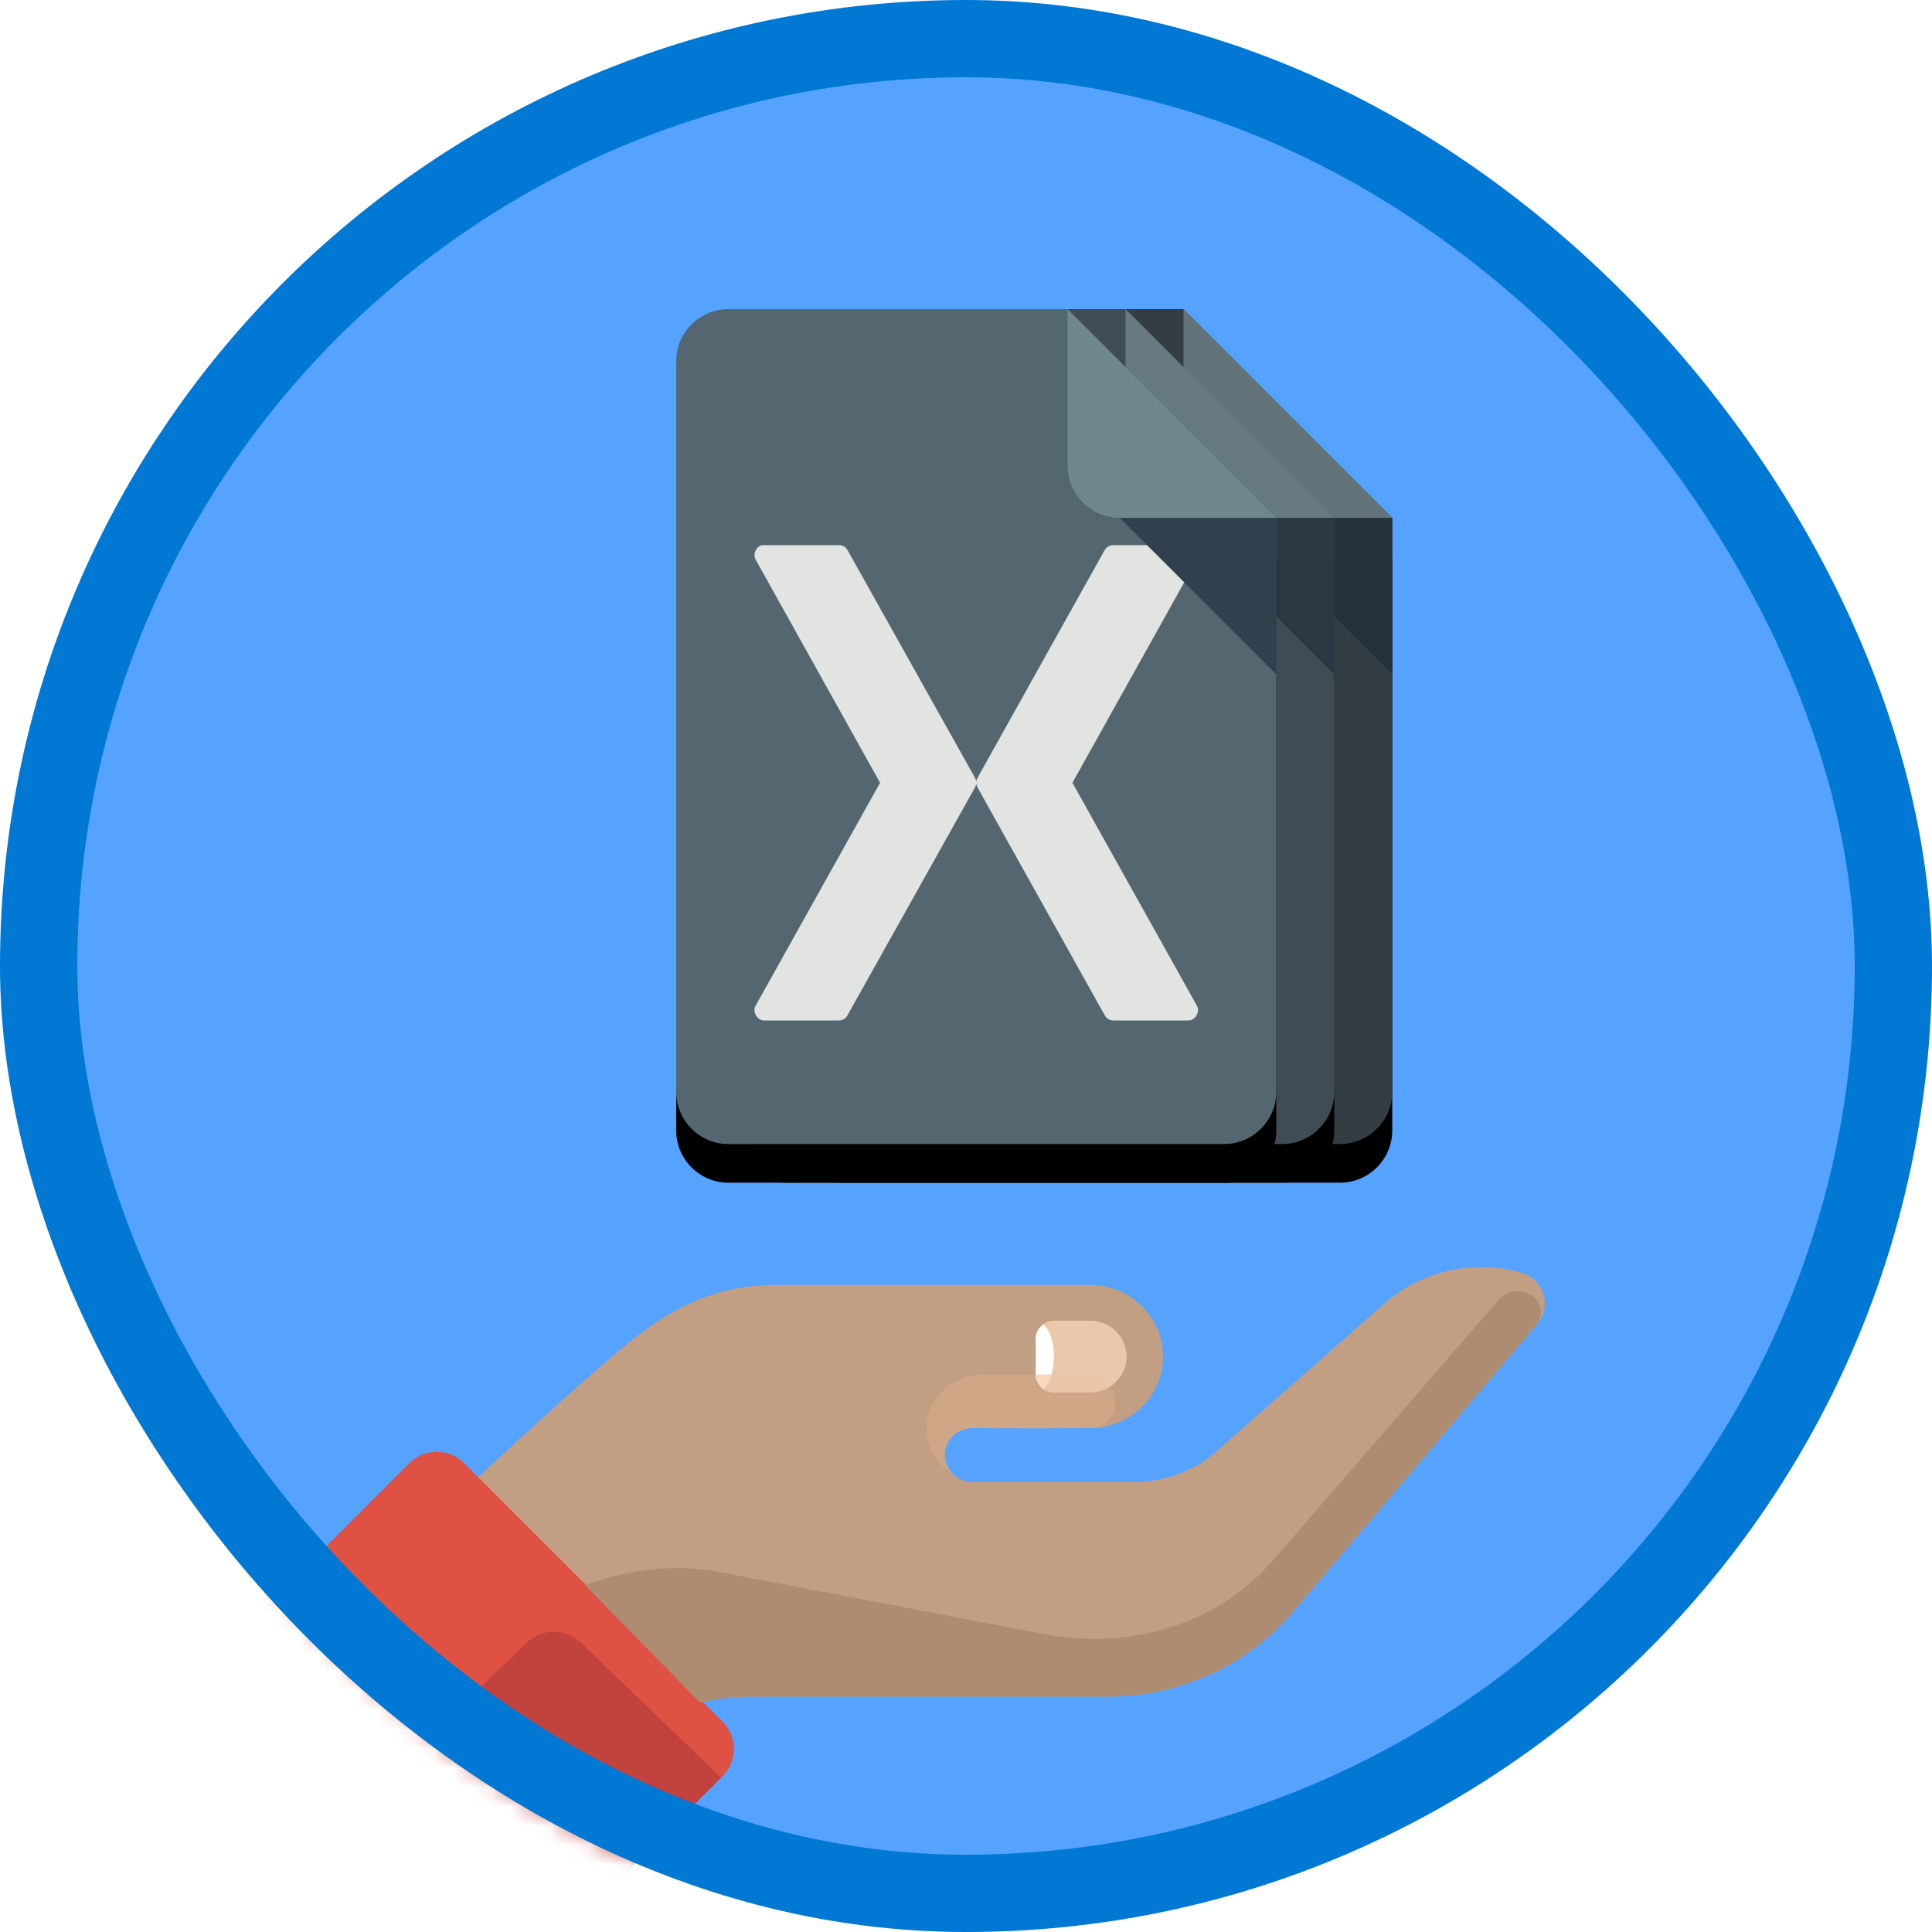 <?xml version="1.0" encoding="UTF-8"?>
<svg width="100px" height="100px" viewBox="0 0 100 100" version="1.1" xmlns="http://www.w3.org/2000/svg" xmlns:xlink="http://www.w3.org/1999/xlink">
    <!-- Generator: Sketch 54 (76480) - https://sketchapp.com -->
    <title>Build mobile apps with XamarinForms/design-consistent-xaml-pages-with-shared-resources-and-styles</title>
    <desc>Created with Sketch.</desc>
    <defs>
        <rect id="path-1" x="0" y="0" width="96" height="96" rx="48"></rect>
        <filter x="-5.5%" y="-9.2%" width="111.0%" height="118.5%" filterUnits="objectBoundingBox" id="filter-3">
            <feOffset dx="0" dy="2" in="SourceAlpha" result="shadowOffsetOuter1"></feOffset>
            <feColorMatrix values="0 0 0 0 0   0 0 0 0 0   0 0 0 0 0  0 0 0 0.099 0" type="matrix" in="shadowOffsetOuter1" result="shadowMatrixOuter1"></feColorMatrix>
            <feMerge>
                <feMergeNode in="shadowMatrixOuter1"></feMergeNode>
                <feMergeNode in="SourceGraphic"></feMergeNode>
            </feMerge>
        </filter>
        <path d="M2.701,0 C1.215,0 0,1.215 0,2.701 L0,40.515 C0,42.001 1.215,43.216 2.701,43.216 L28.361,43.216 C29.847,43.216 31.062,42.001 31.062,40.515 L31.062,10.804 L20.258,0 L2.701,0" id="path-4"></path>
        <filter x="-3.2%" y="-2.3%" width="106.4%" height="109.3%" filterUnits="objectBoundingBox" id="filter-5">
            <feOffset dx="0" dy="2" in="SourceAlpha" result="shadowOffsetOuter1"></feOffset>
            <feColorMatrix values="0 0 0 0 0   0 0 0 0 0   0 0 0 0 0  0 0 0 0.102 0" type="matrix" in="shadowOffsetOuter1"></feColorMatrix>
        </filter>
        <path d="M2.701,0 C1.215,0 0,1.215 0,2.701 L0,40.515 C0,42.001 1.215,43.216 2.701,43.216 L28.361,43.216 C29.847,43.216 31.062,42.001 31.062,40.515 L31.062,10.804 L20.258,0 L2.701,0" id="path-6"></path>
        <filter x="-3.2%" y="-2.3%" width="106.4%" height="109.3%" filterUnits="objectBoundingBox" id="filter-7">
            <feOffset dx="0" dy="2" in="SourceAlpha" result="shadowOffsetOuter1"></feOffset>
            <feColorMatrix values="0 0 0 0 0   0 0 0 0 0   0 0 0 0 0  0 0 0 0.102 0" type="matrix" in="shadowOffsetOuter1"></feColorMatrix>
        </filter>
        <path d="M2.701,0 C1.215,0 0,1.215 0,2.701 L0,40.515 C0,42.001 1.215,43.216 2.701,43.216 L28.361,43.216 C29.847,43.216 31.062,42.001 31.062,40.515 L31.062,10.804 L20.258,0 L2.701,0" id="path-8"></path>
        <filter x="-3.2%" y="-2.3%" width="106.4%" height="109.3%" filterUnits="objectBoundingBox" id="filter-9">
            <feOffset dx="0" dy="2" in="SourceAlpha" result="shadowOffsetOuter1"></feOffset>
            <feColorMatrix values="0 0 0 0 0   0 0 0 0 0   0 0 0 0 0  0 0 0 0.102 0" type="matrix" in="shadowOffsetOuter1"></feColorMatrix>
        </filter>
    </defs>
    <g id="Badges" stroke="none" stroke-width="1" fill="none" fill-rule="evenodd">
        <g id="Build-mobile-apps-with-XamarinForms-1" transform="translate(-50, -860)">
            <g id="Build-mobile-apps-with-XamarinForms/design-consistent-xaml-pages-with-shared-resources-and-styles" transform="translate(50, 860)">
                <g id="Mask" transform="translate(2, 2)">
                    <mask id="mask-2" fill="white">
                        <use xlink:href="#path-1"></use>
                    </mask>
                    <use id="BG" fill="#55A2FF" xlink:href="#path-1"></use>
                    <g id="Hand" filter="url(#filter-3)" mask="url(#mask-2)">
                        <g transform="translate(5, 61)">
                            <path d="M64.697,2.433 L55.926,10.152 C54.778,11.148 53.3,11.699 51.769,11.699 L43.316,11.699 C42.537,11.699 41.904,11.076 41.904,10.309 C41.904,9.542 42.537,8.92 43.316,8.92 C43.316,8.92 49.21,8.92 49.432,8.92 C51.511,8.92 53.196,7.261 53.196,5.215 C53.196,3.168 51.511,1.509 49.432,1.509 C49.21,1.509 41.522,1.509 39.081,1.509 C37.705,1.509 34.609,1.509 33.14,1.509 C30.147,1.509 27.932,2.611 25.763,4.318 C23.833,5.837 19.553,9.78 17.559,11.634 L29.236,23.128 C30.015,22.942 30.915,22.814 31.941,22.814 L50.373,22.814 C53.966,22.814 57.385,21.289 59.753,18.629 L72.511,3.594 C73.363,2.682 72.94,1.207 71.731,0.868 C69.268,0.176 66.617,0.766 64.697,2.433 Z" id="Fill-168" fill="#C29F82"></path>
                            <path d="M6.448,14.188 L25.366,14.188 C26.471,14.188 27.366,15.084 27.366,16.188 L27.366,34.258 C27.366,35.363 26.471,36.258 25.366,36.258 L6.448,36.258 C5.343,36.258 4.448,35.363 4.448,34.258 L4.448,16.188 C4.448,15.084 5.343,14.188 6.448,14.188 Z" id="Rectangle" fill="#DF5142" transform="translate(15.907, 25.223) rotate(45) translate(-15.907, -25.223) "></path>
                            <path d="M14.102,19.503 L24.188,19.307 L24.188,37.711 C24.188,38.629 23.564,39.429 22.673,39.651 L14.21,41.765 C13.138,42.033 12.053,41.381 11.785,40.31 C11.742,40.136 11.722,39.958 11.726,39.78 L12.142,21.458 C12.166,20.386 13.031,19.524 14.102,19.503 Z" id="Rectangle" fill="#C2423D" transform="translate(17.957, 30.566) rotate(45) translate(-17.957, -30.566) "></path>
                            <path d="M42.304,11.275 C42.058,11.025 41.904,10.685 41.904,10.309 C41.904,9.542 42.537,8.92 43.316,8.92 C43.316,8.92 45.007,8.926 46.608,8.933 C46.608,8.928 49.432,8.92 49.432,8.92 C49.562,8.911 49.906,8.862 50.048,8.782 C51.306,8.074 50.684,6.141 49.236,6.141 L43.94,6.141 C42.433,6.141 41.079,7.236 40.971,8.715 C40.891,9.798 41.448,10.752 42.304,11.275" id="Fill-174" fill="#CFA786"></path>
                            <path d="M46.609,6.141 L46.609,4.288 C46.609,3.777 47.031,3.362 47.55,3.362 L49.432,3.362 C50.472,3.362 51.314,4.191 51.314,5.215 C51.314,6.237 50.472,7.067 49.432,7.067 L47.55,7.067 C47.031,7.067 46.609,6.652 46.609,6.141" id="Fill-180" fill="#EBC8AC"></path>
                            <path d="M47.55,7.067 L49.432,7.067 C49.806,7.067 50.152,6.957 50.445,6.772 C50.188,6.405 49.769,6.141 49.236,6.141 L46.609,6.141 C46.609,6.652 47.031,7.067 47.55,7.067" id="Fill-181" fill="#EAC5A7"></path>
                            <path d="M47.55,5.215 C47.55,4.477 47.33,3.846 47.014,3.548 C46.775,3.716 46.609,3.977 46.609,4.288 L46.609,6.141 C46.609,6.451 46.775,6.713 47.014,6.881 C47.33,6.583 47.55,5.952 47.55,5.215" id="Fill-182" fill="#FFFFFE"></path>
                            <path d="M47.014,6.881 C47.183,6.721 47.323,6.459 47.418,6.141 L46.609,6.141 C46.609,6.451 46.775,6.713 47.014,6.881" id="Fill-183" fill="#F9D8BE"></path>
                            <path d="M58.812,15.85 C58.614,16.072 58.41,16.285 58.198,16.491 C55.306,19.304 51.085,20.351 47.093,19.589 L30.349,16.39 C27.862,15.915 25.637,16.22 23.283,17.044 L29.236,23.128 C30.015,22.942 30.915,22.814 31.941,22.814 L50.373,22.814 C53.966,22.814 57.385,21.289 59.753,18.629 L72.511,3.594 C72.67,3.423 72.742,3.22 72.755,3.004 C72.819,1.884 71.288,1.408 70.571,2.28 L58.812,15.85 Z" id="Fill-184" fill="#AD8C72"></path>
                        </g>
                    </g>
                    <g id="Group-8" mask="url(#mask-2)">
                        <g transform="translate(33, 14)" id="Group-6">
                            <g transform="translate(6, 0)">
                                <g id="Fill-158">
                                    <use fill="black" fill-opacity="1" filter="url(#filter-5)" xlink:href="#path-4"></use>
                                    <use fill="#333D43" fill-rule="evenodd" xlink:href="#path-4"></use>
                                </g>
                                <path d="M4.454,12.215 C4.485,12.212 4.518,12.212 4.549,12.215 L8.441,12.215 C8.613,12.218 8.78,12.318 8.866,12.468 L15.468,24.264 C15.501,24.322 15.523,24.387 15.531,24.454 C15.539,24.387 15.56,24.322 15.594,24.264 L22.18,12.468 C22.268,12.313 22.443,12.213 22.621,12.215 L26.513,12.215 C26.857,12.218 27.115,12.653 26.954,12.959 L20.509,24.517 L26.954,36.06 C27.131,36.368 26.866,36.823 26.513,36.82 L22.621,36.82 C22.44,36.819 22.264,36.712 22.18,36.551 L15.594,24.755 C15.56,24.697 15.539,24.632 15.531,24.565 C15.523,24.632 15.501,24.697 15.468,24.755 L8.866,36.551 C8.784,36.707 8.616,36.813 8.441,36.82 L4.549,36.82 C4.195,36.823 3.931,36.368 4.108,36.06 L10.552,24.517 L4.108,12.959 C3.953,12.68 4.142,12.274 4.454,12.215 L4.454,12.215 Z" id="Logo-path" fill="#E1E4E1"></path>
                                <g id="Group-7" transform="translate(19.429, 0)">
                                    <path d="M3.53,10.804 L11.633,10.804 L0.829,4.54747351e-13 L0.829,8.103 C0.829,9.589 2.044,10.804 3.53,10.804" id="Fill-159" fill="#627479"></path>
                                    <polygon id="Fill-160" fill="#25323C" points="3.53 10.804 11.633 10.804 11.633 18.907"></polygon>
                                </g>
                            </g>
                            <g transform="translate(3, 0)">
                                <g id="Fill-158">
                                    <use fill="black" fill-opacity="1" filter="url(#filter-7)" xlink:href="#path-6"></use>
                                    <use fill="#404C54" fill-rule="evenodd" xlink:href="#path-6"></use>
                                </g>
                                <path d="M4.454,12.215 C4.485,12.212 4.518,12.212 4.549,12.215 L8.441,12.215 C8.613,12.218 8.78,12.318 8.866,12.468 L15.468,24.264 C15.501,24.322 15.523,24.387 15.531,24.454 C15.539,24.387 15.56,24.322 15.594,24.264 L22.18,12.468 C22.268,12.313 22.443,12.213 22.621,12.215 L26.513,12.215 C26.857,12.218 27.115,12.653 26.954,12.959 L20.509,24.517 L26.954,36.06 C27.131,36.368 26.866,36.823 26.513,36.82 L22.621,36.82 C22.44,36.819 22.264,36.712 22.18,36.551 L15.594,24.755 C15.56,24.697 15.539,24.632 15.531,24.565 C15.523,24.632 15.501,24.697 15.468,24.755 L8.866,36.551 C8.784,36.707 8.616,36.813 8.441,36.82 L4.549,36.82 C4.195,36.823 3.931,36.368 4.108,36.06 L10.552,24.517 L4.108,12.959 C3.953,12.68 4.142,12.274 4.454,12.215 L4.454,12.215 Z" id="Logo-path" fill="#E1E4E1"></path>
                                <g id="Group-7" transform="translate(19.429, 0)">
                                    <path d="M3.53,10.804 L11.633,10.804 L0.829,4.54747351e-13 L0.829,8.103 C0.829,9.589 2.044,10.804 3.53,10.804" id="Fill-159" fill="#667A7F"></path>
                                    <polygon id="Fill-160" fill="#2A3843" points="3.53 10.804 11.633 10.804 11.633 18.907"></polygon>
                                </g>
                            </g>
                            <g transform="translate(0, 0)">
                                <g id="Fill-158">
                                    <use fill="black" fill-opacity="1" filter="url(#filter-9)" xlink:href="#path-8"></use>
                                    <use fill="#546670" fill-rule="evenodd" xlink:href="#path-8"></use>
                                </g>
                                <path d="M4.454,12.215 C4.485,12.212 4.518,12.212 4.549,12.215 L8.441,12.215 C8.613,12.218 8.78,12.318 8.866,12.468 L15.468,24.264 C15.501,24.322 15.523,24.387 15.531,24.454 C15.539,24.387 15.56,24.322 15.594,24.264 L22.18,12.468 C22.268,12.313 22.443,12.213 22.621,12.215 L26.513,12.215 C26.857,12.218 27.115,12.653 26.954,12.959 L20.509,24.517 L26.954,36.06 C27.131,36.368 26.866,36.823 26.513,36.82 L22.621,36.82 C22.44,36.819 22.264,36.712 22.18,36.551 L15.594,24.755 C15.56,24.697 15.539,24.632 15.531,24.565 C15.523,24.632 15.501,24.697 15.468,24.755 L8.866,36.551 C8.784,36.707 8.616,36.813 8.441,36.82 L4.549,36.82 C4.195,36.823 3.931,36.368 4.108,36.06 L10.552,24.517 L4.108,12.959 C3.953,12.68 4.142,12.274 4.454,12.215 L4.454,12.215 Z" id="Logo-path" fill="#E1E4E1"></path>
                                <g id="Group-7" transform="translate(19.429, 0)">
                                    <path d="M3.53,10.804 L11.633,10.804 L0.829,4.54747351e-13 L0.829,8.103 C0.829,9.589 2.044,10.804 3.53,10.804" id="Fill-159" fill="#6F878D"></path>
                                    <polygon id="Fill-160" fill="#30404D" points="3.53 10.804 11.633 10.804 11.633 18.907"></polygon>
                                </g>
                            </g>
                        </g>
                    </g>
                </g>
                <g id="Azure-Border" stroke="#0078D4" stroke-width="4">
                    <rect x="2" y="2" width="96" height="96" rx="48"></rect>
                </g>
            </g>
        </g>
    </g>
</svg>